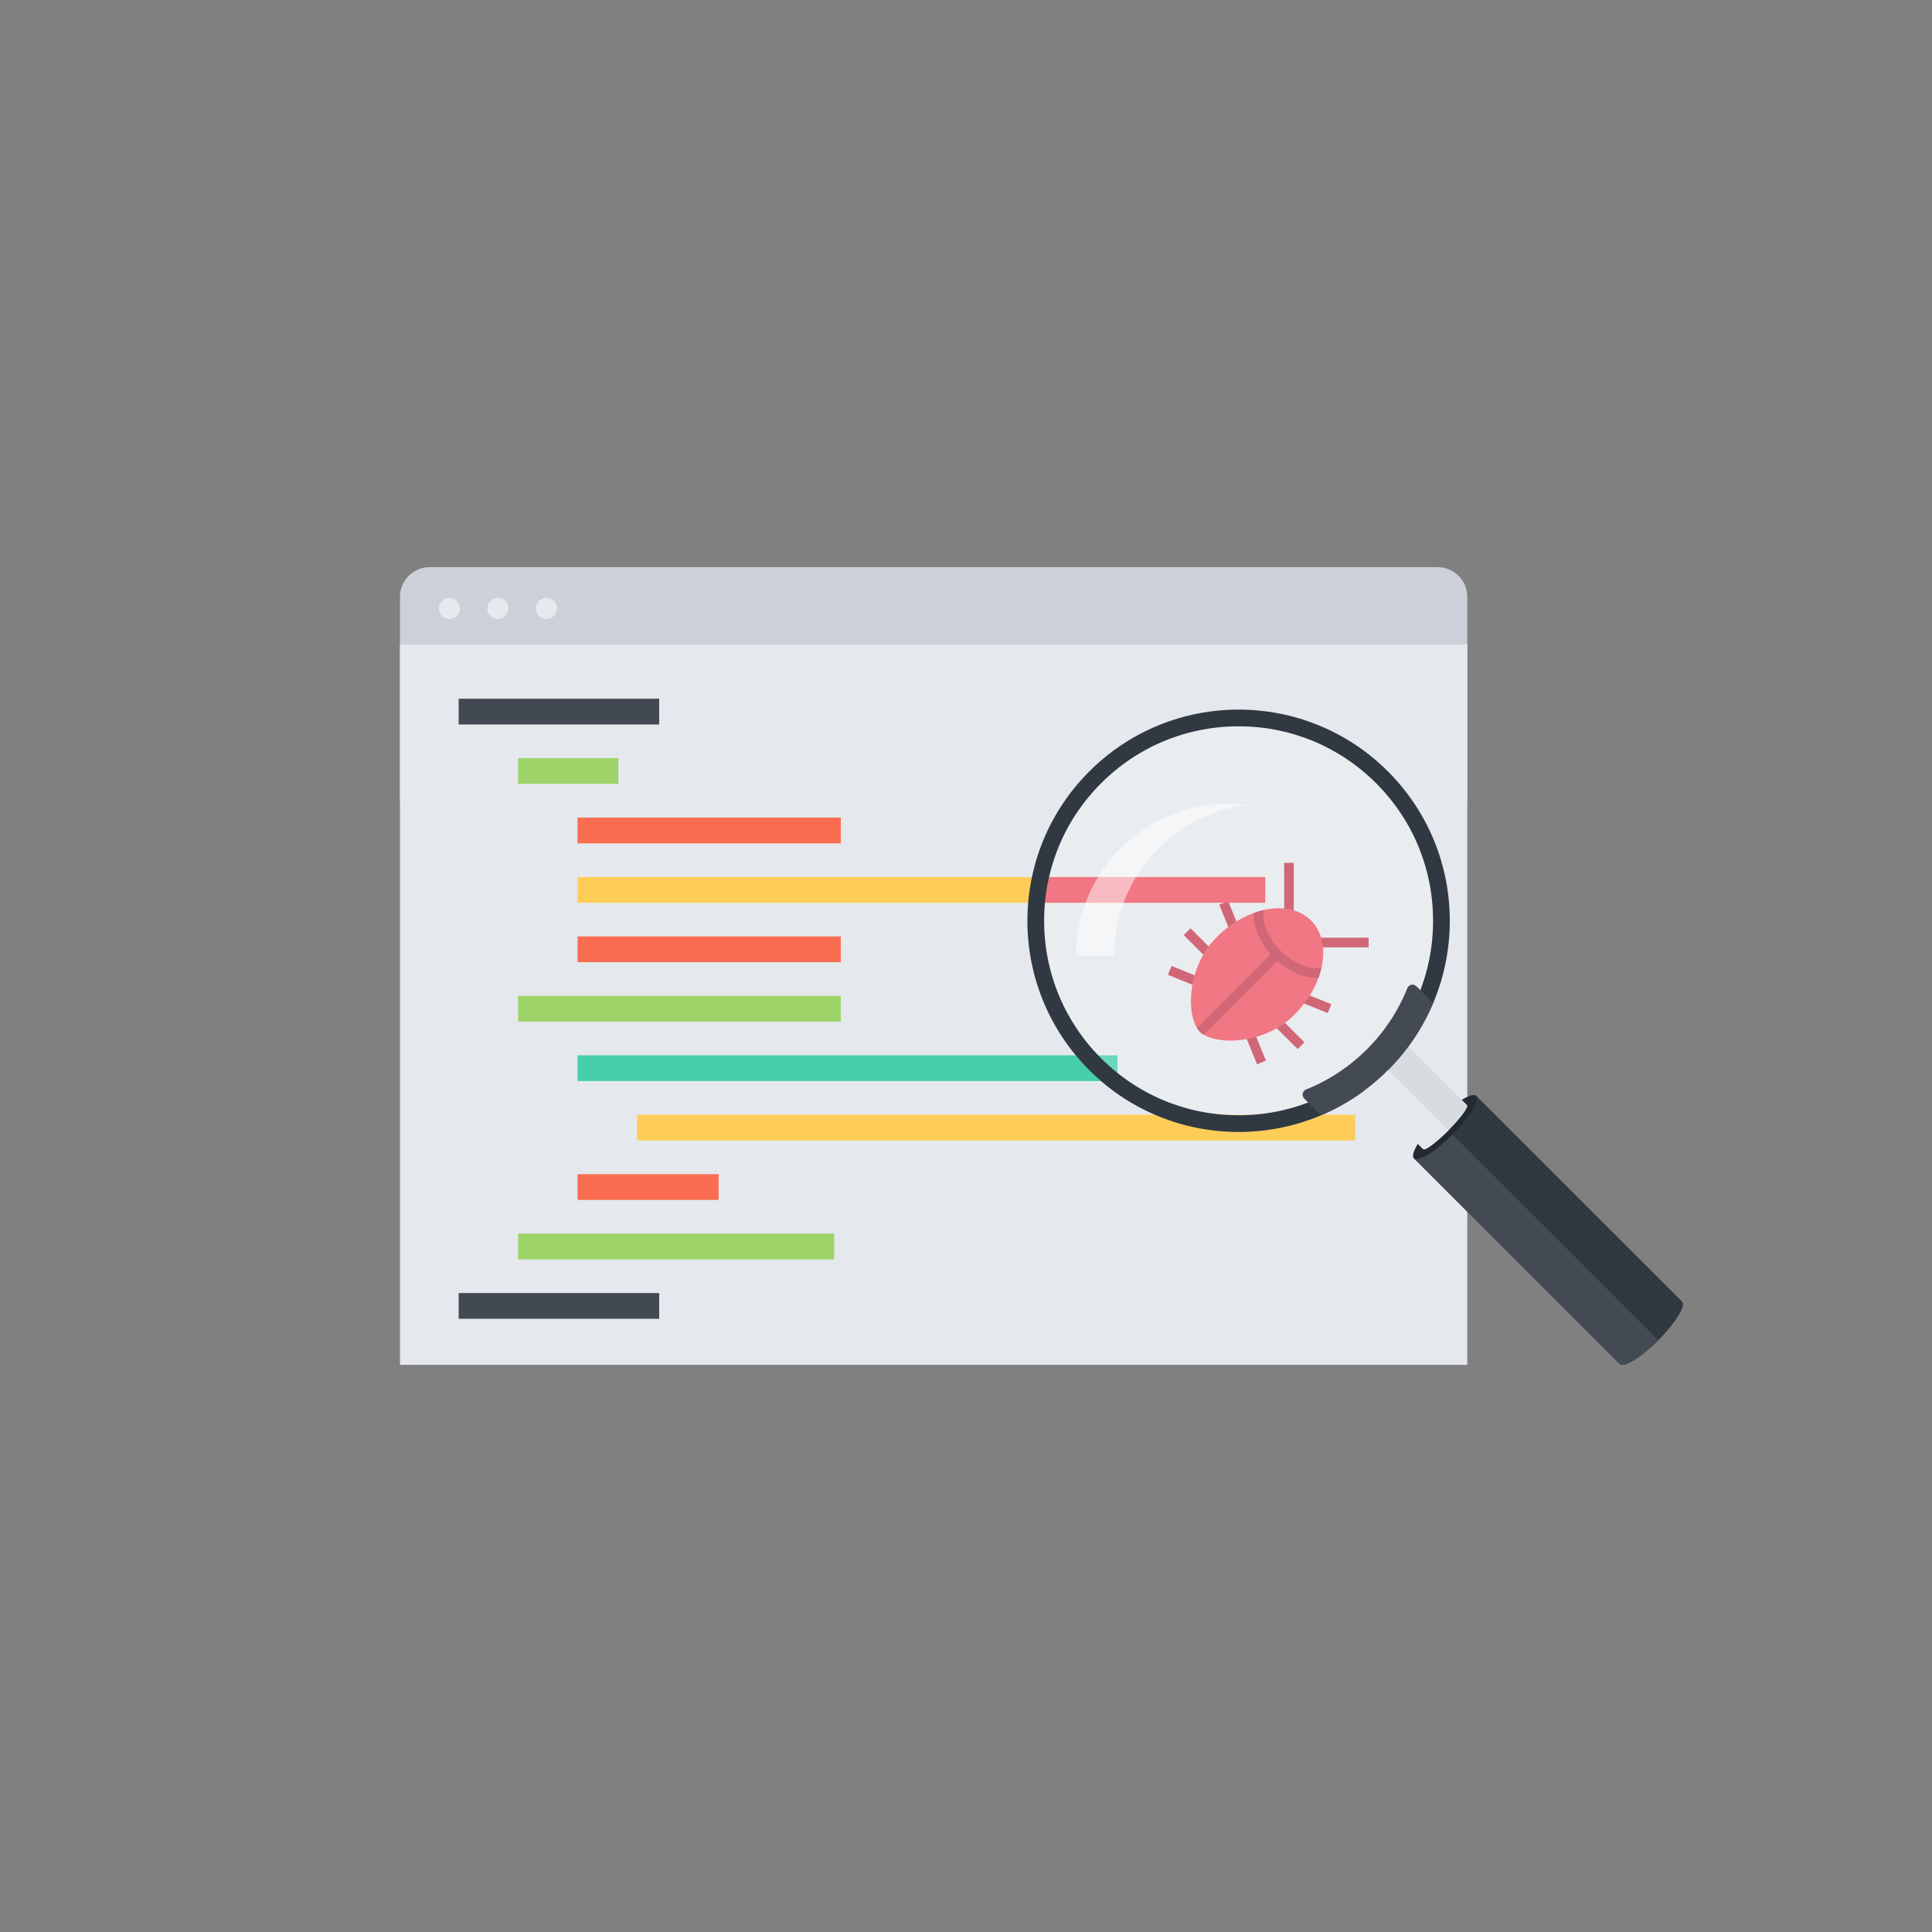 <?xml version="1.0" encoding="UTF-8" standalone="no"?>
<svg
   xmlns:dc="http://purl.org/dc/elements/1.1/"
   xmlns:cc="http://creativecommons.org/ns#"
   xmlns:rdf="http://www.w3.org/1999/02/22-rdf-syntax-ns#"
   xmlns:svg="http://www.w3.org/2000/svg"
   xmlns="http://www.w3.org/2000/svg"
   xmlns:sodipodi="http://sodipodi.sourceforge.net/DTD/sodipodi-0.dtd"
   xmlns:inkscape="http://www.inkscape.org/namespaces/inkscape"
   enable-background="new 0 0 512 512"
   height="512px"
   id="Слой_1"
   version="1.1"
   viewBox="0 0 512 512"
   width="512px"
   xml:space="preserve"
   inkscape:version="0.92.1 unknown"
   sodipodi:docname="errors.svg"><rect x="0" y="0" width="512" height="512" fill="#808080" stroke="none"/><defs
     id="defs97" /><sodipodi:namedview
     pagecolor="#ffffff"
     bordercolor="#666666"
     borderopacity="1"
     objecttolerance="10"
     gridtolerance="10"
     guidetolerance="10"
     inkscape:pageopacity="0"
     inkscape:pageshadow="2"
     inkscape:window-width="1920"
     inkscape:window-height="1123"
     id="namedview95"
     showgrid="false"
     inkscape:zoom="0.4609375"
     inkscape:cx="260.33898"
     inkscape:cy="256"
     inkscape:window-x="0"
     inkscape:window-y="25"
     inkscape:window-maximized="1"
     inkscape:current-layer="Слой_1" /><g
     id="Bug_Fix_1_"><g
       id="Bug_Fix"><g
         id="g7"><g
           id="g9"><path
             d="M388.845,212.076c0,4.352-3.523,7.873-7.875,7.873l-267.096,0.006c-4.348,0-7.873-3.525-7.873-7.879      l-0.002-53.9c0.002-4.344,3.527-7.875,7.875-7.875H380.97c4.352,0.002,7.875,3.523,7.875,7.875V212.076z"
             fill="#CCD1D9"
             id="path11" /><rect
             fill="#E5E8EC"
             height="190.918"
             width="282.844"
             x="106"
             y="170.776"
             id="rect13" /><path
             d="M119.106,158.441c-1.545,0.004-2.803,1.258-2.803,2.805c0.002,1.543,1.26,2.797,2.801,2.797      c1.547,0,2.803-1.254,2.799-2.795C121.903,159.701,120.649,158.445,119.106,158.441z"
             fill="#E6E9ED"
             id="path15" /><circle
             cx="131.968"
             cy="161.243"
             fill="#E6E9ED"
             r="2.8"
             id="circle17" /><path
             d="M144.833,158.445c-1.547-0.002-2.803,1.254-2.803,2.801c-0.002,1.543,1.26,2.797,2.801,2.797      c1.547,0,2.797-1.252,2.799-2.795C147.63,159.701,146.374,158.443,144.833,158.445z"
             fill="#E6E9ED"
             id="path19" /></g><rect
           fill="#424953"
           height="6.828"
           width="53.135"
           x="121.554"
           y="185.17"
           id="rect21" /><rect
           fill="#9ED36A"
           height="6.824"
           width="26.566"
           x="137.306"
           y="200.919"
           id="rect23" /><rect
           fill="#FB6D51"
           height="6.828"
           width="69.762"
           x="153.055"
           y="216.668"
           id="rect25" /><rect
           fill="#FECD57"
           height="6.82"
           width="182.426"
           x="153.056"
           y="232.422"
           id="rect27" /><rect
           fill="#FB6D51"
           height="6.824"
           width="69.762"
           x="153.055"
           y="248.168"
           id="rect29" /><rect
           fill="#9ED36A"
           height="6.832"
           width="85.512"
           x="137.305"
           y="263.918"
           id="rect31" /><rect
           fill="#46CEAD"
           height="6.82"
           width="143.078"
           x="153.056"
           y="279.672"
           id="rect33" /><polygon
           fill="#FECD57"
           points="359.138,302.242 168.802,302.242 168.804,295.422 359.134,295.422    "
           id="polygon35" /><rect
           fill="#FB6D51"
           height="6.824"
           width="37.383"
           x="153.056"
           y="311.168"
           id="rect37" /><rect
           fill="#9ED36A"
           height="6.828"
           width="83.754"
           x="137.306"
           y="326.914"
           id="rect39" /><rect
           fill="#424953"
           height="6.82"
           width="53.135"
           x="121.554"
           y="342.672"
           id="rect41" /><g
           id="g43"><polygon
             fill="#C44155"
             points="333.173,257.754 330.817,258.711 323.106,239.734 325.47,238.773     "
             id="polygon45" /><polygon
             fill="#C44155"
             points="328.485,266.039 329.446,263.68 310.47,255.977 309.509,258.336     "
             id="polygon47" /><polygon
             fill="#C44155"
             points="313.696,247.793 315.501,245.996 330.896,261.391 329.095,263.191     "
             id="polygon49" /><polygon
             fill="#C44155"
             points="333.845,258.426 332.892,260.781 351.868,268.488 352.829,266.129     "
             id="polygon51" /><rect
             fill="#C44155"
             height="20.484"
             transform="matrix(-0.927 0.376 -0.376 -0.927 739.233 400.029)"
             width="2.546"
             x="329.322"
             y="261.883"
             id="rect53" /><rect
             fill="#C44155"
             height="21.771"
             transform="matrix(-0.706 0.708 -0.708 -0.706 765.682 220.967)"
             width="2.544"
             x="335.735"
             y="258.419"
             id="rect55" /><g
             id="g57"><polygon
               fill="#C44155"
               points="342.868,251.051 340.321,251.051 340.321,228.664 342.86,228.672      "
               id="polygon59" /><rect
               fill="#C44155"
               height="2.547"
               width="22.379"
               x="340.321"
               y="248.508"
               id="rect61" /></g><path
             d="M342.985,268.961c-8.133,8.141-21.367,8.102-25.02,4.445c-3.656-3.648-3.695-16.883,4.441-25.031      c8.137-8.133,19.344-10.117,25.023-4.438C353.114,249.625,351.126,260.828,342.985,268.961z"
             fill="#EC5564"
             id="path63" /><path
             d="M337.595,253.781c3.664,3.664,8.164,5.57,11.813,5.355c0.328-0.895,0.594-1.793,0.797-2.676      c-2.945,0.656-7.391-1.055-10.813-4.48c-3.418-3.418-5.133-7.863-4.484-10.813c-0.883,0.199-1.777,0.469-2.672,0.801      C332.024,245.617,333.927,250.109,337.595,253.781z"
             fill="#C44155"
             id="path65" /><path
             d="M317.185,272.391c0.238,0.391,0.496,0.73,0.781,1.016c0.281,0.281,0.629,0.547,1.02,0.781l20.438-20.438      l-1.801-1.801L317.185,272.391z"
             fill="#C44155"
             id="path67" /></g><rect
           fill="#EC5564"
           height="6.82"
           width="60.742"
           x="274.524"
           y="232.422"
           id="rect69" /></g><g
         id="g71"><path
           d="M391.224,290.434l54.543,54.504c1.09,1.082-1.727,5.664-6.289,10.234     c-4.563,4.559-9.141,7.375-10.23,6.289l-54.543-54.492L391.224,290.434z"
           fill="#303842"
           id="path73" /><path
           d="M439.478,355.172c-4.563,4.559-9.141,7.375-10.23,6.289l-54.543-54.492l8.262-8.273L439.478,355.172z"
           fill="#434A54"
           id="path75" /><path
           d="M374.704,306.969c1.094,1.086,5.672-1.734,10.234-6.301s7.375-9.152,6.285-10.234     c-1.09-1.09-5.664,1.734-10.223,6.297C376.438,301.297,373.618,305.875,374.704,306.969z"
           fill="#222930"
           id="path77" /><g
           opacity="0.2"
           id="g79"><path
             d="M288.681,283.613c21.867,21.848,57.305,21.836,79.156-0.031c21.848-21.867,21.836-57.305-0.031-79.156      c-21.867-21.85-57.305-21.832-79.152,0.029C266.798,226.32,266.813,261.766,288.681,283.613z"
             fill="#FFFFFF"
             id="path81" /></g><path
           d="M371.853,275.953l16.938,16.918c0.48,0.488-1.734,3.48-4.945,6.699c-3.219,3.219-6.219,5.445-6.703,4.961     l-16.938-16.922L371.853,275.953z"
           fill="#D7DCE0"
           id="path83" /><path
           d="M367.806,204.426c-21.867-21.85-57.305-21.832-79.152,0.029c-21.855,21.865-21.84,57.311,0.027,79.158     s57.305,21.836,79.156-0.031C389.685,261.715,389.673,226.277,367.806,204.426z M364.7,280.445     c-9.73,9.734-22.672,15.105-36.441,15.109c-13.762,0.004-26.707-5.348-36.445-15.078c-9.734-9.738-15.102-22.676-15.109-36.441     c0-13.766,5.355-26.707,15.082-36.443c9.727-9.738,22.672-15.105,36.438-15.111c13.77-0.006,26.711,5.354,36.449,15.076     c9.734,9.736,15.102,22.67,15.105,36.439S374.431,270.711,364.7,280.445z"
           fill="#303842"
           id="path85" /><path
           d="M383.845,299.57c-3.219,3.219-6.219,5.445-6.703,4.961l-16.938-16.922l5.828-5.832L383.845,299.57z"
           fill="#E5E8EC"
           id="path87" /><path
           d="M345.634,289.047c0.148-0.145,0.324-0.258,0.508-0.328c0,0,0.004,0,0.008-0.008     c5.973-2.383,11.453-5.996,16.137-10.68l0,0l0,0c4.68-4.68,8.277-10.164,10.664-16.141c0,0,0.004-0.008,0.008-0.016     c0.074-0.18,0.18-0.344,0.328-0.496c0.582-0.582,1.512-0.578,2.09,0.004l4.43,4.426c-2.719,6.457-6.711,12.512-11.969,17.773l0,0     l0,0c-5.258,5.262-11.313,9.254-17.766,11.988l-4.434-4.43C345.063,290.566,345.056,289.625,345.634,289.047z"
           fill="#434A54"
           id="path89" /><path
           d="M330.427,213.348c-1.648-0.207-3.328-0.328-5.027-0.328     c-22.211,0.002-40.203,18.004-40.203,40.203l10.063,0.004C295.259,232.727,310.603,215.82,330.427,213.348z"
           fill="#FFFFFF"
           opacity="0.5"
           id="path91" /></g></g></g></svg>